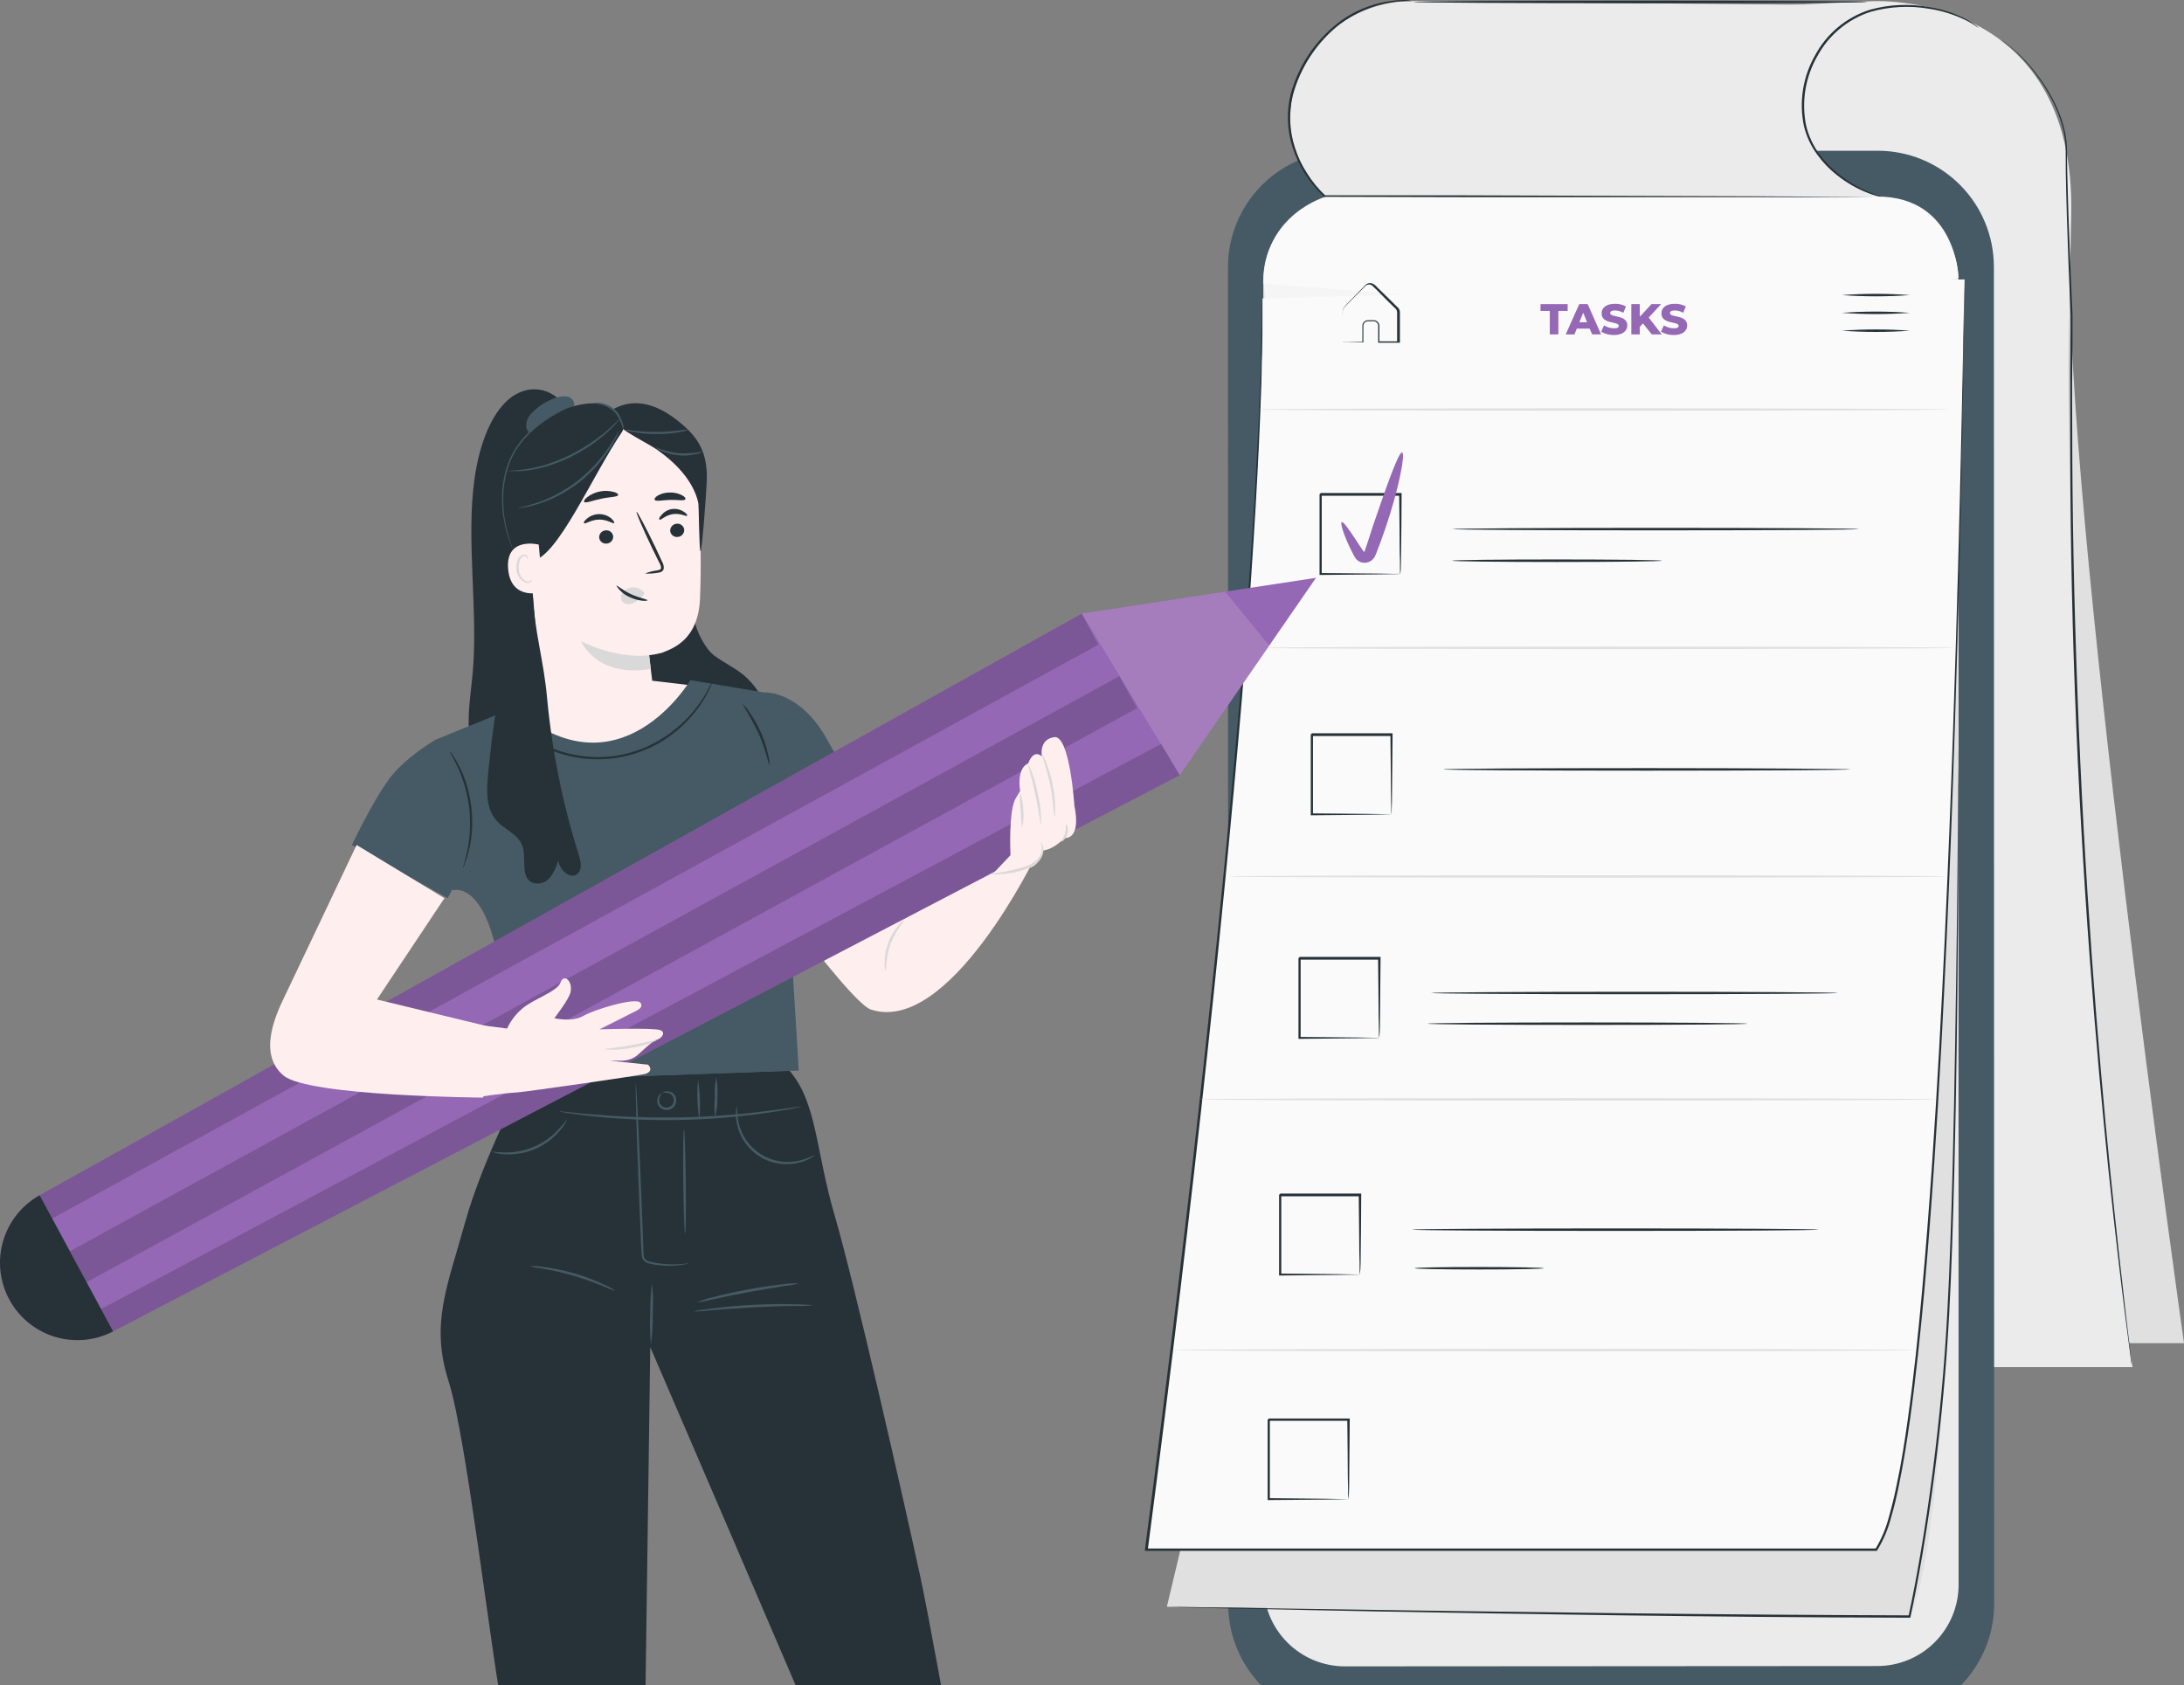 <svg width="184" height="142" viewBox="0 0 184 142" fill="none" xmlns="http://www.w3.org/2000/svg">
<rect x="0" y="0" width="184" height="142" fill="#808080" stroke="none"/>
<path d="M179.375 113.174H184C184 113.174 173.854 41.747 174.423 21.592L173.705 113.174H179.375Z" fill="#E0E0E0"/>
<path d="M157.672 0.104C157.672 0.104 174.959 -0.945 174.496 18.177C173.157 73.543 179.669 115.19 179.669 115.19H114.904V2.083L157.672 0.104Z" fill="#EBEBEB"/>
<path d="M113.291 144.954L158.225 144.926C160.819 144.925 163.308 143.894 165.142 142.058C166.977 140.223 168.007 137.734 168.007 135.139L167.983 22.488C167.984 21.201 167.73 19.926 167.237 18.737C166.744 17.547 166.021 16.467 165.109 15.558C164.198 14.649 163.116 13.928 161.925 13.438C160.735 12.948 159.46 12.697 158.172 12.701L113.238 12.729C111.953 12.729 110.68 12.982 109.493 13.473C108.306 13.965 107.227 14.686 106.318 15.595C105.41 16.504 104.689 17.583 104.198 18.771C103.707 19.958 103.454 21.231 103.455 22.516L103.476 135.168C103.476 136.455 103.73 137.73 104.223 138.919C104.717 140.109 105.44 141.189 106.352 142.098C107.264 143.007 108.346 143.727 109.537 144.218C110.727 144.708 112.003 144.958 113.291 144.954Z" fill="#455A64"/>
<path d="M113.291 16.713H122.005H147.446H158.136C159.954 16.713 161.698 17.435 162.983 18.721C164.269 20.006 164.991 21.75 164.991 23.568L165.011 133.522C165.011 135.34 164.289 137.083 163.003 138.369C161.718 139.655 159.974 140.377 158.156 140.377L113.311 140.405C111.493 140.405 109.749 139.683 108.464 138.397C107.178 137.112 106.456 135.368 106.456 133.55L106.436 23.568C106.436 21.75 107.158 20.006 108.443 18.721C109.729 17.435 111.473 16.713 113.291 16.713Z" fill="#EBEBEB"/>
<path d="M118.936 0.091L161.938 0.495C155.632 0.2 154.285 2.708 153.248 4.297C151.277 7.342 151.474 10.818 153.728 13.665C155.04 15.215 156.841 16.273 158.833 16.665H111.714C108.972 13.975 108.399 11.108 108.807 8.527C109.581 3.636 113.948 0.091 118.936 0.091Z" fill="#EBEBEB"/>
<path d="M166.717 2.349C166.62 2.304 166.528 2.249 166.443 2.184C166.193 2.015 165.933 1.861 165.664 1.724C164.664 1.229 163.591 0.894 162.487 0.732C160.86 0.458 159.192 0.547 157.603 0.994C155.672 1.615 154.058 2.961 153.099 4.749C152.095 6.509 151.761 8.573 152.16 10.559C152.361 11.413 152.728 12.219 153.24 12.931C153.689 13.558 154.222 14.12 154.825 14.6C155.687 15.306 156.655 15.872 157.692 16.277C158.426 16.56 158.858 16.652 158.849 16.681C158.744 16.669 158.64 16.647 158.539 16.616C158.237 16.546 157.94 16.458 157.648 16.354C156.586 15.976 155.595 15.422 154.716 14.717C154.104 14.232 153.561 13.665 153.103 13.031C152.571 12.307 152.189 11.485 151.978 10.612C151.554 8.578 151.89 6.459 152.922 4.656C153.906 2.822 155.567 1.444 157.551 0.817C159.168 0.371 160.865 0.296 162.515 0.595C163.633 0.766 164.714 1.123 165.713 1.652C165.982 1.799 166.239 1.966 166.483 2.152C166.566 2.212 166.644 2.278 166.717 2.349Z" fill="#263238"/>
<path d="M168.536 3.361C168.875 3.548 169.194 3.77 169.487 4.023C170.335 4.734 171.092 5.547 171.741 6.442C172.222 7.085 172.647 7.768 173.012 8.483C173.453 9.332 173.78 10.237 173.984 11.172C174.213 12.188 174.121 13.297 174.161 14.451C174.201 15.604 174.23 16.838 174.266 18.124C174.355 20.701 174.471 23.52 174.609 26.548C174.609 28.068 174.609 29.629 174.584 31.246C174.56 32.863 174.584 34.52 174.584 36.226C174.584 43.037 174.73 50.529 175.024 58.405C175.592 74.131 176.754 88.322 177.774 98.576C178.298 103.706 178.762 107.851 179.097 110.71C179.266 112.137 179.399 113.246 179.5 114.004C179.54 114.381 179.573 114.667 179.597 114.863C179.597 115.057 179.621 115.158 179.621 115.158C179.621 115.158 179.621 115.061 179.573 114.867C179.524 114.674 179.508 114.383 179.456 114.013C179.359 113.25 179.214 112.145 179.028 110.722C178.665 107.859 178.181 103.718 177.637 98.592C176.58 88.338 175.395 74.139 174.814 58.413C174.52 50.553 174.411 43.061 174.411 36.234C174.411 34.528 174.411 32.867 174.411 31.254C174.411 29.641 174.451 28.072 174.447 26.564C174.314 23.536 174.209 20.713 174.129 18.136C174.092 16.85 174.06 15.624 174.04 14.463C174.02 13.301 174.1 12.2 173.879 11.204C173.684 10.277 173.367 9.379 172.935 8.535C172.577 7.823 172.16 7.141 171.689 6.499C171.048 5.599 170.304 4.777 169.471 4.051C169.343 3.938 169.208 3.833 169.068 3.736C168.975 3.66 168.878 3.589 168.778 3.523C168.612 3.422 168.536 3.361 168.536 3.361Z" fill="#263238"/>
<path d="M164.987 85.298C164.987 85.298 164.422 129.707 160.874 136.188L98.306 135.381L99.58 130.046L165.007 49.614L164.987 85.298Z" fill="#E0E0E0"/>
<path d="M164.987 23.54C164.987 23.54 163.866 121.965 157.551 130.574H96.58C96.58 130.574 110.609 56.719 106.435 23.568L164.987 23.54Z" fill="#F5F5F5"/>
<path d="M165.515 23.54C165.515 23.54 164.394 121.965 158.079 130.574H96.58C96.58 130.574 106.359 57.836 106.359 25.149" fill="#FAFAFA"/>
<path d="M106.359 25.149V25.67C106.359 26.016 106.359 26.532 106.359 27.206C106.359 27.879 106.359 28.722 106.323 29.714C106.286 30.706 106.302 31.855 106.238 33.15C106.064 38.331 105.653 45.864 104.923 55.28C103.419 74.108 100.645 100.444 96.697 130.591L96.596 130.474H158.079L157.999 130.514C158.493 129.705 158.868 128.829 159.112 127.913C159.37 126.998 159.6 126.078 159.785 125.151C160.188 123.3 160.467 121.445 160.729 119.606C161.245 115.924 161.62 112.291 161.938 108.718C162.58 101.593 163.015 94.758 163.378 88.282C164.084 75.326 164.487 63.809 164.781 54.211C165.076 44.614 165.237 36.948 165.346 31.674C165.394 29.041 165.435 27.004 165.463 25.625C165.463 24.936 165.487 24.416 165.491 24.061C165.495 23.706 165.491 23.528 165.491 23.528C165.491 23.528 165.491 23.706 165.491 24.061C165.491 24.416 165.491 24.936 165.491 25.625C165.471 27.004 165.443 29.041 165.41 31.674C165.322 36.948 165.177 44.622 164.906 54.215C164.636 63.809 164.245 75.334 163.547 88.29C163.193 94.77 162.761 101.597 162.124 108.735C161.797 112.299 161.426 115.933 160.914 119.622C160.652 121.465 160.362 123.324 159.975 125.179C159.785 126.111 159.571 127.038 159.293 127.957C159.046 128.897 158.661 129.795 158.152 130.623L158.124 130.667H96.463V130.55C100.419 100.42 103.222 74.096 104.758 55.256C105.508 45.844 105.939 38.319 106.137 33.138C106.206 31.843 106.218 30.694 106.238 29.702C106.258 28.71 106.274 27.871 106.29 27.194C106.306 26.516 106.314 25.984 106.323 25.657C106.331 25.331 106.359 25.149 106.359 25.149Z" fill="#263238"/>
<path d="M164.999 23.415C164.999 23.415 164.862 16.56 158.144 16.56C151.426 16.56 111.73 16.56 111.73 16.56C111.73 16.56 106.436 18.027 106.436 23.903L147.902 27.088L164.999 23.415Z" fill="#FAFAFA"/>
<path d="M118.936 0.091H118.823C118.751 0.091 118.638 0.091 118.493 0.091C118.066 0.096 117.64 0.132 117.218 0.2C115.633 0.447 114.133 1.085 112.855 2.055C110.926 3.58 109.543 5.688 108.911 8.064C108.568 9.507 108.631 11.017 109.093 12.427C109.33 13.184 109.669 13.906 110.101 14.572C110.536 15.274 111.06 15.917 111.662 16.483L111.597 16.459H123.449L148.297 16.54L155.829 16.588L157.874 16.613H158.406H158.588C158.588 16.613 158.527 16.613 158.406 16.613H157.874H155.829H148.297H123.449L111.597 16.584H111.557L111.533 16.56C110.914 15.979 110.372 15.322 109.92 14.604C109.486 13.921 109.143 13.183 108.899 12.411C108.434 10.968 108.377 9.424 108.734 7.951C109.383 5.549 110.799 3.425 112.766 1.902C113.501 1.341 114.317 0.895 115.186 0.579C115.836 0.335 116.513 0.167 117.202 0.079C117.627 0.017 118.056 -0.009 118.485 0.003C118.637 0.02 118.788 0.05 118.936 0.091Z" fill="#263238"/>
<path d="M165.007 63.171C165.007 63.171 165.007 63.292 165.007 63.522C165.007 63.752 165.007 64.103 165.007 64.555V68.51C165.007 71.946 164.975 76.922 164.91 83.068C164.846 89.213 164.745 96.532 164.475 104.653C164.338 108.714 164.144 112.981 163.733 117.384C163.322 121.787 162.753 126.336 161.963 130.961C161.652 132.772 161.321 134.554 160.959 136.224L160.938 136.304H160.874C143.341 136.264 127.699 135.978 116.44 135.784L103.153 135.518L99.556 135.433L98.624 135.405H98.306H98.624H99.56L103.153 135.454L116.46 135.655C127.719 135.808 143.361 136.058 160.89 136.107L160.789 136.187C161.152 134.53 161.483 132.744 161.793 130.945C162.58 126.328 163.148 121.783 163.563 117.384C163.979 112.985 164.176 108.726 164.318 104.666C164.6 96.548 164.701 89.229 164.797 83.084C164.894 76.938 164.922 71.974 164.963 68.531C164.963 66.817 164.991 65.482 164.999 64.575C164.999 64.123 164.999 63.768 164.999 63.542C164.999 63.317 165.007 63.171 165.007 63.171Z" fill="#263238"/>
<path d="M160.922 27.863C159.006 28.003 157.083 28.003 155.168 27.863C157.083 27.723 159.006 27.723 160.922 27.863Z" fill="#263238"/>
<path d="M160.922 26.359C159.006 26.499 157.083 26.499 155.168 26.359C157.083 26.219 159.006 26.219 160.922 26.359Z" fill="#263238"/>
<path d="M160.922 24.863C159.006 25.003 157.083 25.003 155.168 24.863C157.083 24.723 159.006 24.723 160.922 24.863Z" fill="#263238"/>
<path d="M113.077 28.835H113.202H113.545L114.815 28.802L114.779 28.839C114.779 28.556 114.779 28.25 114.779 27.919C114.779 27.746 114.779 27.585 114.779 27.387C114.796 27.283 114.848 27.187 114.925 27.114C115.002 27.041 115.101 26.995 115.206 26.984C115.412 26.984 115.589 26.984 115.811 26.984C115.925 27.006 116.027 27.068 116.101 27.157C116.175 27.247 116.215 27.36 116.214 27.476C116.214 27.907 116.214 28.355 116.214 28.819L116.154 28.762H117.767L117.706 28.823C117.706 28.177 117.706 27.512 117.706 26.806C117.706 26.637 117.706 26.468 117.706 26.298C117.699 26.222 117.675 26.149 117.636 26.083C117.597 26.018 117.544 25.962 117.48 25.919L116.779 25.23L116.113 24.552L115.783 24.23C115.67 24.121 115.581 24.008 115.452 23.984C115.39 23.966 115.324 23.963 115.261 23.975C115.197 23.987 115.137 24.014 115.085 24.052C114.988 24.133 114.884 24.25 114.787 24.347L114.21 24.927C113.851 25.302 113.472 25.645 113.198 25.968C113.117 26.157 113.089 26.365 113.117 26.569V27.133C113.117 27.48 113.117 27.782 113.117 28.04C113.117 28.298 113.117 28.468 113.117 28.625C113.117 28.782 113.117 28.831 113.117 28.835C113.112 28.77 113.112 28.706 113.117 28.641C113.117 28.488 113.117 28.298 113.117 28.069C113.117 27.839 113.117 27.5 113.117 27.149V26.577C113.117 26.472 113.117 26.367 113.117 26.258C113.117 26.141 113.148 26.025 113.206 25.923C113.504 25.56 113.855 25.238 114.222 24.855L114.791 24.27C114.896 24.165 114.98 24.068 115.101 23.959C115.167 23.911 115.243 23.878 115.323 23.862C115.403 23.847 115.486 23.85 115.565 23.871C115.723 23.921 115.863 24.017 115.968 24.145L116.295 24.468L116.976 25.133L117.678 25.823C117.743 25.881 117.803 25.946 117.856 26.016C117.908 26.097 117.937 26.19 117.94 26.286C117.94 26.456 117.94 26.625 117.94 26.798C117.94 27.48 117.94 28.149 117.94 28.815V28.875H117.88H116.267H116.113V28.819C116.113 28.351 116.113 27.903 116.113 27.472C116.115 27.377 116.083 27.284 116.024 27.211C115.964 27.137 115.88 27.087 115.787 27.069C115.605 27.069 115.384 27.069 115.206 27.069C115.124 27.079 115.046 27.115 114.985 27.171C114.923 27.228 114.881 27.302 114.863 27.383C114.863 27.544 114.863 27.73 114.863 27.895V28.851H114.827H113.537H113.198L113.077 28.835Z" fill="#263238"/>
<path d="M130.57 26.198H129.788V25.625H132.074V26.198H131.292V28.174H130.57V26.198Z" fill="#9468B4"/>
<path d="M133.925 27.686H132.844L132.647 28.178H131.909L133.05 25.625H133.76L134.889 28.174H134.139L133.925 27.686ZM133.711 27.153L133.385 26.347L133.058 27.153H133.711Z" fill="#9468B4"/>
<path d="M134.901 27.948L135.139 27.415C135.39 27.574 135.68 27.661 135.977 27.665C136.276 27.665 136.381 27.581 136.381 27.456C136.381 27.052 134.933 27.347 134.933 26.403C134.933 25.948 135.304 25.597 136.062 25.597C136.384 25.59 136.702 25.666 136.985 25.818L136.764 26.351C136.548 26.23 136.305 26.163 136.058 26.157C135.756 26.157 135.655 26.258 135.655 26.383C135.655 26.786 137.098 26.484 137.098 27.423C137.098 27.867 136.727 28.23 135.969 28.23C135.594 28.237 135.224 28.139 134.901 27.948Z" fill="#9468B4"/>
<path d="M138.421 27.25L138.151 27.536V28.174H137.437V25.625H138.151V26.686L139.139 25.625H139.945L138.901 26.754L139.998 28.174H139.159L138.421 27.25Z" fill="#9468B4"/>
<path d="M139.941 27.948L140.179 27.415C140.431 27.575 140.723 27.662 141.022 27.665C141.32 27.665 141.425 27.581 141.425 27.456C141.425 27.052 139.973 27.347 139.973 26.403C139.973 25.948 140.344 25.597 141.103 25.597C141.426 25.59 141.745 25.666 142.03 25.818L141.808 26.351C141.591 26.23 141.347 26.163 141.098 26.157C140.796 26.157 140.695 26.258 140.695 26.383C140.695 26.786 142.143 26.484 142.143 27.423C142.143 27.867 141.772 28.23 141.014 28.23C140.637 28.237 140.266 28.139 139.941 27.948Z" fill="#9468B4"/>
<path d="M164.172 34.504C164.172 34.561 151.156 34.609 135.106 34.609C119.057 34.609 106.036 34.561 106.036 34.504C106.036 34.448 119.049 34.399 135.106 34.399C151.164 34.399 164.172 34.448 164.172 34.504Z" fill="#E0E0E0"/>
<path d="M164.673 54.586C164.673 54.643 151.66 54.691 135.606 54.691C119.553 54.691 106.54 54.643 106.54 54.586C106.54 54.53 119.549 54.481 135.606 54.481C151.664 54.481 164.673 54.526 164.673 54.586Z" fill="#E0E0E0"/>
<path d="M164.027 73.85C164.027 73.906 150.466 73.954 133.743 73.954C117.021 73.954 103.455 73.906 103.455 73.85C103.455 73.793 117.013 73.745 133.743 73.745C150.474 73.745 164.027 73.789 164.027 73.85Z" fill="#E0E0E0"/>
<path d="M163.213 92.629C163.213 92.689 149.301 92.734 132.163 92.734C115.024 92.734 101.112 92.689 101.112 92.629C101.112 92.568 115.016 92.524 132.163 92.524C149.309 92.524 163.213 92.572 163.213 92.629Z" fill="#E0E0E0"/>
<path d="M161.277 113.755C161.277 113.815 147.313 113.86 130.094 113.86C112.875 113.86 98.911 113.815 98.911 113.755C98.911 113.694 112.871 113.65 130.094 113.65C147.317 113.65 161.277 113.698 161.277 113.755Z" fill="#E0E0E0"/>
<path d="M117.948 48.396C117.943 48.352 117.943 48.307 117.948 48.263C117.948 48.162 117.948 48.041 117.948 47.896C117.948 47.553 117.948 47.09 117.924 46.521C117.924 45.311 117.9 43.662 117.88 41.682L117.972 41.771H111.25L111.355 41.666V43.468C111.355 44.057 111.355 44.638 111.355 45.203C111.355 46.332 111.355 47.396 111.355 48.372L111.262 48.283L116.101 48.328L117.476 48.352H117.843H117.98C117.825 48.371 117.669 48.379 117.513 48.376L116.158 48.396L111.258 48.445H111.17V48.352C111.17 47.376 111.17 46.311 111.17 45.182C111.17 44.618 111.17 44.037 111.17 43.448V41.646L111.274 41.541H117.997H118.085V41.634C118.085 43.65 118.049 45.328 118.041 46.533C118.041 47.098 118.021 47.553 118.017 47.888C118.013 48.223 117.952 48.404 117.948 48.396Z" fill="#263238"/>
<path d="M156.616 44.581C156.616 44.638 148.954 44.686 139.482 44.686C130.009 44.686 122.348 44.638 122.348 44.581C122.348 44.525 130.009 44.477 139.482 44.477C148.954 44.477 156.616 44.521 156.616 44.581Z" fill="#263238"/>
<path d="M140.026 47.243C140.026 47.303 136.07 47.352 131.187 47.352C126.304 47.352 122.348 47.303 122.348 47.243C122.348 47.182 126.304 47.138 131.187 47.138C136.07 47.138 140.026 47.187 140.026 47.243Z" fill="#263238"/>
<path d="M118.13 38.125C118.408 38.198 117.88 41.13 116.698 44.577C116.549 45.009 116.4 45.428 116.25 45.831L116.025 46.424L115.912 46.711L115.879 46.783C115.863 46.829 115.842 46.873 115.819 46.916C115.769 47 115.71 47.077 115.642 47.146C115.508 47.272 115.342 47.359 115.162 47.397C114.982 47.435 114.795 47.422 114.621 47.36C114.463 47.296 114.324 47.192 114.218 47.057L114.15 46.956L114.113 46.892L114.045 46.771C113.875 46.456 113.73 46.154 113.605 45.88C113.109 44.775 112.916 44.049 113.041 43.989C113.166 43.928 113.605 44.533 114.25 45.521L114.783 46.328L114.859 46.432L114.891 46.481H114.924C114.944 46.481 114.972 46.481 114.968 46.453L114.992 46.384L115.089 46.094C115.154 45.896 115.218 45.69 115.287 45.497L115.69 44.247C116.863 40.831 117.839 38.053 118.13 38.125Z" fill="#9468B4"/>
<path d="M117.21 68.643C117.207 68.599 117.207 68.555 117.21 68.51C117.21 68.409 117.21 68.288 117.21 68.143C117.21 67.799 117.202 67.34 117.186 66.764C117.186 65.555 117.158 63.909 117.142 61.925L117.23 62.014H110.512L110.617 61.909V63.716C110.617 64.308 110.617 64.889 110.617 65.454C110.617 66.579 110.617 67.643 110.617 68.623L110.528 68.534L115.367 68.579L116.742 68.603H117.109C117.154 68.597 117.198 68.597 117.243 68.603C117.088 68.619 116.934 68.626 116.779 68.623L115.424 68.647L110.524 68.696H110.432V68.603C110.432 67.623 110.432 66.558 110.432 65.433C110.432 64.869 110.432 64.288 110.432 63.696V61.889C110.335 61.982 110.557 61.76 110.537 61.784H117.255H117.323V61.877C117.303 63.893 117.287 65.567 117.275 66.776C117.275 67.341 117.267 67.793 117.251 68.131C117.252 68.303 117.239 68.474 117.21 68.643Z" fill="#263238"/>
<path d="M155.882 64.825C155.882 64.885 148.22 64.933 138.748 64.933C129.275 64.933 121.61 64.885 121.61 64.825C121.61 64.764 129.271 64.72 138.748 64.72C148.224 64.72 155.882 64.784 155.882 64.825Z" fill="#263238"/>
<path d="M116.17 87.483C116.17 87.483 116.17 87.435 116.17 87.35C116.17 87.265 116.17 87.128 116.17 86.983C116.17 86.64 116.17 86.177 116.146 85.608C116.146 84.398 116.121 82.749 116.101 80.769L116.19 80.858H109.472L109.577 80.753V82.551C109.577 83.144 109.577 83.725 109.577 84.289C109.577 85.418 109.577 86.483 109.577 87.459L109.488 87.37L114.327 87.415L115.702 87.439H116.069H116.202C116.048 87.458 115.893 87.466 115.738 87.463L114.383 87.483L109.484 87.531H109.395V87.439C109.395 86.463 109.395 85.398 109.395 84.269C109.395 83.705 109.395 83.124 109.395 82.531V80.733L109.5 80.628H116.218H116.311V80.721C116.291 82.737 116.275 84.41 116.263 85.62C116.263 86.185 116.263 86.64 116.242 86.975C116.232 87.146 116.208 87.316 116.17 87.483Z" fill="#263238"/>
<path d="M154.825 83.668C154.825 83.725 147.163 83.773 137.691 83.773C128.219 83.773 120.557 83.725 120.557 83.668C120.557 83.612 128.219 83.564 137.691 83.564C147.163 83.564 154.825 83.608 154.825 83.668Z" fill="#263238"/>
<path d="M114.545 107.424C114.54 107.38 114.54 107.335 114.545 107.291C114.545 107.19 114.545 107.069 114.545 106.924C114.545 106.581 114.545 106.117 114.521 105.549C114.521 104.339 114.492 102.69 114.472 100.71L114.565 100.799H107.847C107.823 100.823 108.044 100.601 107.948 100.694V104.23C107.948 105.359 107.948 106.424 107.948 107.4L107.855 107.311L112.694 107.355L114.069 107.38H114.44H114.573C114.419 107.399 114.264 107.407 114.109 107.404L112.754 107.424L107.851 107.472H107.762V107.38C107.762 106.404 107.762 105.339 107.762 104.21V102.476C107.762 102.178 107.762 101.879 107.762 101.577V100.674C107.669 100.766 107.891 100.545 107.871 100.569H114.589H114.682V100.662C114.682 102.678 114.65 104.355 114.638 105.561C114.638 106.126 114.638 106.581 114.613 106.916C114.602 107.087 114.579 107.256 114.545 107.424Z" fill="#263238"/>
<path d="M153.212 103.609C153.212 103.666 145.551 103.714 136.078 103.714C126.606 103.714 118.94 103.666 118.94 103.609C118.94 103.553 126.602 103.504 136.078 103.504C145.555 103.504 153.212 103.549 153.212 103.609Z" fill="#263238"/>
<path d="M113.577 126.34C113.577 126.34 113.577 126.292 113.577 126.207C113.577 126.122 113.577 125.985 113.577 125.836C113.577 125.497 113.577 125.029 113.553 124.461C113.553 123.251 113.528 121.606 113.508 119.622L113.597 119.715H106.879L106.984 119.61V121.416C106.984 122.009 106.984 122.59 106.984 123.154C106.984 124.279 106.984 125.344 106.984 126.324L106.891 126.231L111.73 126.279L113.105 126.304H113.472H113.605C113.605 126.304 113.452 126.304 113.141 126.324L111.786 126.348L106.887 126.392H106.798V126.304C106.798 125.324 106.798 124.259 106.798 123.134C106.798 122.57 106.798 121.989 106.798 121.396V119.626L106.903 119.521H113.621H113.714V119.626C113.694 121.642 113.678 123.32 113.67 124.525C113.67 125.095 113.661 125.547 113.645 125.88C113.633 126.035 113.61 126.188 113.577 126.34Z" fill="#263238"/>
<path d="M147.22 86.253C147.22 86.314 141.191 86.358 133.751 86.358C126.311 86.358 120.283 86.314 120.283 86.253C120.283 86.193 126.331 86.148 133.751 86.148C141.171 86.148 147.22 86.197 147.22 86.253Z" fill="#263238"/>
<path d="M130.074 106.859C130.074 106.92 127.634 106.964 124.622 106.964C121.61 106.964 119.17 106.92 119.17 106.859C119.17 106.799 121.61 106.754 124.622 106.754C127.634 106.754 130.074 106.803 130.074 106.859Z" fill="#263238"/>
<path d="M157.353 0.168C157.353 0.224 148.772 0.273 138.191 0.273C127.61 0.273 119.025 0.224 119.025 0.168C119.025 0.111 127.606 0.063 138.191 0.063C148.776 0.063 157.353 0.111 157.353 0.168Z" fill="#263238"/>
<path d="M61.102 69.912C61.102 69.912 71.429 84.429 73.365 85.058C79.99 87.26 87.317 72.013 87.317 72.013L83.378 72.88L76.147 77.441L68.256 66.65L61.102 70.767" fill="#FFEEEE"/>
<path d="M74.627 81.848C74.544 81.623 74.511 81.382 74.531 81.142C74.526 79.978 74.941 78.852 75.7 77.969C75.844 77.778 76.025 77.617 76.232 77.497C75.737 78.11 75.33 78.788 75.022 79.513C74.781 80.269 74.648 81.055 74.627 81.848Z" fill="#D9D9D9"/>
<path d="M44.174 91.002C44.174 91.002 40.678 97.615 39.178 103.023C37.678 108.43 36.246 111.519 37.791 116.374C39.335 121.229 41.396 139.63 42.412 144.485C43.247 148.485 45.097 164.147 46.444 169.111H54.013L54.783 113.503C54.783 113.503 68.24 144.731 69.784 148.481C71.329 152.231 75.853 168.24 75.853 168.24L83.688 167.03C83.688 167.03 78.942 139.339 77.507 132.718C76.071 126.097 71.99 108.12 70.337 102.474C68.683 96.829 68.853 92.946 66.506 90.207L44.174 91.002Z" fill="#263238"/>
<path d="M55.804 92.091C55.804 92.091 55.844 92.03 55.953 91.986C56.116 91.929 56.294 91.929 56.457 91.986C56.583 92.028 56.695 92.103 56.782 92.203C56.869 92.303 56.928 92.424 56.953 92.555C56.987 92.716 56.972 92.885 56.907 93.037C56.843 93.189 56.734 93.318 56.594 93.406C56.454 93.494 56.29 93.537 56.125 93.529C55.96 93.521 55.801 93.462 55.671 93.361C55.564 93.282 55.481 93.176 55.429 93.054C55.378 92.932 55.359 92.799 55.376 92.668C55.393 92.496 55.47 92.336 55.594 92.216C55.679 92.131 55.743 92.115 55.751 92.123C55.626 92.282 55.547 92.474 55.525 92.676C55.52 92.778 55.54 92.881 55.585 92.973C55.631 93.066 55.699 93.145 55.783 93.204C55.883 93.278 56.003 93.321 56.127 93.326C56.251 93.332 56.374 93.299 56.48 93.233C56.585 93.168 56.669 93.071 56.718 92.957C56.768 92.843 56.782 92.717 56.759 92.595C56.745 92.493 56.704 92.397 56.641 92.316C56.578 92.235 56.495 92.171 56.401 92.131C56.21 92.058 56.002 92.044 55.804 92.091Z" fill="#455A64"/>
<path d="M57.997 106.459C57.939 106.483 57.878 106.5 57.816 106.511C57.691 106.539 57.509 106.572 57.276 106.6C56.605 106.681 55.927 106.67 55.259 106.568C55.035 106.535 54.813 106.49 54.594 106.431C54.468 106.392 54.354 106.324 54.259 106.233C54.163 106.132 54.1 106.004 54.078 105.866C54.013 105.346 54.017 104.83 53.985 104.253C53.937 103.132 53.888 101.902 53.832 100.624C53.731 98.039 53.65 95.7 53.602 94.007C53.602 93.2 53.566 92.506 53.553 91.99V91.446C53.543 91.383 53.543 91.319 53.553 91.256C53.572 91.318 53.582 91.382 53.582 91.446C53.582 91.595 53.61 91.772 53.626 91.99C53.654 92.494 53.691 93.172 53.739 94.007C53.824 95.7 53.928 98.039 54.029 100.62C54.078 101.91 54.126 103.14 54.166 104.249C54.195 104.801 54.187 105.358 54.235 105.826C54.251 105.931 54.298 106.029 54.37 106.108C54.442 106.187 54.535 106.243 54.638 106.269C54.847 106.331 55.06 106.38 55.275 106.414C55.93 106.526 56.596 106.558 57.259 106.511C57.735 106.487 57.993 106.422 57.997 106.459Z" fill="#455A64"/>
<path d="M68.683 97.309C68.593 97.402 68.488 97.479 68.373 97.539C68.067 97.716 67.739 97.851 67.397 97.942C66.83 98.099 66.236 98.137 65.654 98.053C65.071 97.969 64.513 97.765 64.013 97.455C63.513 97.144 63.083 96.733 62.75 96.248C62.417 95.763 62.188 95.214 62.078 94.635C62.008 94.288 61.985 93.933 62.01 93.579C62.009 93.442 62.032 93.305 62.078 93.176C62.083 93.648 62.131 94.12 62.223 94.583C62.346 95.135 62.578 95.657 62.905 96.118C63.232 96.579 63.648 96.97 64.129 97.268C64.609 97.566 65.145 97.764 65.703 97.853C66.261 97.941 66.832 97.916 67.381 97.781C67.829 97.664 68.265 97.506 68.683 97.309Z" fill="#455A64"/>
<path d="M58.917 94.357C58.743 93.238 58.707 92.102 58.808 90.974C58.986 92.093 59.023 93.23 58.917 94.357Z" fill="#455A64"/>
<path d="M60.227 94.115C60.179 93.56 60.179 93.001 60.227 92.446C60.206 91.889 60.239 91.331 60.324 90.78C60.45 91.329 60.488 91.894 60.437 92.454C60.457 93.015 60.386 93.576 60.227 94.115Z" fill="#455A64"/>
<path d="M67.53 93.236C67.53 93.236 67.466 93.264 67.329 93.292L66.744 93.413C66.236 93.518 65.494 93.643 64.574 93.776C59.776 94.463 54.912 94.562 50.09 94.071C49.166 93.974 48.42 93.877 47.908 93.796L47.319 93.7C47.249 93.694 47.18 93.677 47.114 93.651C47.183 93.641 47.254 93.641 47.324 93.651L47.92 93.708C48.432 93.764 49.182 93.837 50.106 93.913C52.511 94.113 54.924 94.191 57.336 94.147C59.75 94.095 62.159 93.918 64.554 93.619C65.474 93.506 66.22 93.405 66.732 93.325L67.325 93.244C67.393 93.235 67.462 93.232 67.53 93.236Z" fill="#455A64"/>
<path d="M47.775 94.325C47.641 94.663 47.444 94.972 47.194 95.236C46.628 95.918 45.908 96.457 45.094 96.807C44.279 97.158 43.393 97.31 42.508 97.252C42.145 97.249 41.785 97.176 41.448 97.039C41.448 97.002 41.851 97.095 42.517 97.103C43.374 97.118 44.225 96.951 45.012 96.61C45.799 96.27 46.505 95.766 47.081 95.131C47.533 94.663 47.743 94.325 47.775 94.325Z" fill="#455A64"/>
<path d="M57.719 103.934C57.659 103.934 57.59 101.962 57.566 99.535C57.542 97.107 57.566 95.131 57.622 95.131C57.679 95.131 57.747 97.099 57.776 99.531C57.804 101.962 57.776 103.934 57.719 103.934Z" fill="#455A64"/>
<path d="M54.84 113.278C54.751 112.418 54.732 111.552 54.783 110.689C54.767 109.825 54.818 108.96 54.937 108.104C55.025 108.964 55.044 109.83 54.993 110.693C55.012 111.557 54.961 112.422 54.84 113.278Z" fill="#455A64"/>
<path d="M67.32 108.136C66.906 108.244 66.484 108.32 66.058 108.366C65.276 108.491 64.195 108.664 63.01 108.882C61.824 109.1 60.752 109.33 59.977 109.499C59.563 109.608 59.141 109.688 58.715 109.737C59.104 109.564 59.51 109.429 59.925 109.334C60.695 109.128 61.764 108.878 62.953 108.656C64.143 108.434 65.232 108.285 66.022 108.201C66.452 108.137 66.886 108.115 67.32 108.136Z" fill="#455A64"/>
<path d="M68.49 109.991C67.999 110.036 67.506 110.053 67.014 110.04C66.102 110.04 64.844 110.084 63.457 110.156C62.07 110.229 60.816 110.326 59.904 110.402C59.416 110.466 58.925 110.499 58.433 110.503C58.561 110.451 58.697 110.421 58.836 110.415C59.086 110.366 59.453 110.314 59.904 110.257C60.812 110.14 62.07 110.015 63.461 109.943C64.852 109.87 66.118 109.87 67.03 109.894C67.49 109.894 67.836 109.923 68.111 109.939C68.239 109.938 68.366 109.956 68.49 109.991Z" fill="#455A64"/>
<path d="M51.876 108.782C51.52 108.672 51.172 108.537 50.836 108.378C50.009 108.037 49.165 107.739 48.307 107.487C47.449 107.241 46.578 107.042 45.698 106.89C45.328 106.848 44.962 106.78 44.601 106.685C44.975 106.656 45.35 106.675 45.718 106.741C47.513 106.963 49.261 107.47 50.896 108.241C51.243 108.381 51.572 108.562 51.876 108.782Z" fill="#455A64"/>
<path d="M62.614 56.847C61.856 56.242 60.969 55.819 60.195 55.254C59.421 54.69 58.679 53.202 58.497 52.246L52.275 52.791C51.615 55.248 51.343 57.794 51.469 60.335C51.521 61.416 51.678 62.569 52.404 63.372C53.211 64.255 54.465 64.489 55.63 64.678L61.308 65.585C61.977 65.69 62.699 65.791 63.324 65.497C63.903 65.163 64.335 64.623 64.534 63.985C64.988 62.742 65.048 61.39 64.704 60.112C64.361 58.834 63.631 57.694 62.614 56.847Z" fill="#263238"/>
<path d="M39.617 62.416C39.287 60.573 39.641 58.698 39.811 56.855C40.061 54.17 39.916 51.395 39.811 48.645C39.706 45.895 39.601 43.117 39.96 40.467C40.319 37.818 41.17 35.294 42.609 33.87C44.049 32.447 46.122 32.362 47.557 34.112L46.993 41.096C47.824 51.005 47.926 60.961 47.299 70.884C45.402 71.256 43.453 71.275 41.549 70.941C41.318 70.925 41.096 70.843 40.91 70.705C40.725 70.567 40.582 70.379 40.5 70.162C40.267 69.485 40.589 68.747 40.714 68.037C40.829 67.067 40.725 66.083 40.412 65.158C40.097 64.259 39.832 63.344 39.617 62.416Z" fill="#263238"/>
<path d="M44.9 34.701C45.462 34.138 46.155 33.722 46.916 33.491C47.218 33.379 47.546 33.358 47.86 33.431C48.015 33.472 48.151 33.565 48.247 33.694C48.343 33.822 48.392 33.98 48.388 34.14L46.525 36.778C46.321 36.926 46.079 37.011 45.827 37.023C45.575 37.035 45.326 36.971 45.109 36.842C44.927 36.77 44.763 36.659 44.629 36.516C44.495 36.373 44.395 36.202 44.335 36.015C44.315 35.767 44.355 35.517 44.454 35.288C44.552 35.059 44.705 34.857 44.9 34.701Z" fill="#455A64"/>
<path d="M58.852 42.326C58.695 40.46 57.836 38.722 56.447 37.465C55.059 36.207 53.245 35.524 51.372 35.552C50.405 35.564 49.45 35.771 48.565 36.162C47.679 36.552 46.882 37.117 46.221 37.824C45.56 38.53 45.048 39.362 44.716 40.271C44.385 41.18 44.24 42.146 44.291 43.112L45.67 59.242C45.696 59.555 45.827 59.849 46.041 60.077C47.229 61.329 48.861 62.064 50.586 62.126C52.072 62.084 53.505 61.562 54.671 60.638C54.862 60.491 55.01 60.296 55.102 60.073C55.193 59.849 55.224 59.606 55.191 59.367L54.687 55.21C55.047 55.163 55.403 55.096 55.755 55.008C56.667 54.637 58.881 53.944 58.981 50.29C59.083 47.635 59.04 44.977 58.852 42.326Z" fill="#FFEEEE"/>
<path d="M54.34 48.323C54.668 48.194 55.011 48.106 55.36 48.061C55.521 48.032 55.675 47.988 55.695 47.879C55.693 47.712 55.641 47.549 55.545 47.411C55.364 47.036 55.17 46.641 54.965 46.23C54.158 44.548 53.562 43.157 53.63 43.129C53.699 43.101 54.408 44.435 55.219 46.117C55.413 46.52 55.598 46.923 55.779 47.327C55.895 47.512 55.942 47.731 55.913 47.948C55.893 48.006 55.86 48.06 55.817 48.104C55.774 48.148 55.721 48.181 55.663 48.202C55.575 48.233 55.484 48.253 55.392 48.262C55.045 48.325 54.692 48.345 54.34 48.323Z" fill="#263238"/>
<path d="M57.642 44.609C57.656 44.761 57.608 44.913 57.51 45.031C57.412 45.149 57.271 45.223 57.118 45.238C57.044 45.25 56.968 45.247 56.895 45.23C56.822 45.212 56.753 45.18 56.692 45.136C56.631 45.092 56.58 45.036 56.541 44.972C56.502 44.907 56.476 44.836 56.465 44.762C56.452 44.609 56.5 44.457 56.598 44.339C56.696 44.22 56.836 44.145 56.989 44.129C57.063 44.117 57.139 44.121 57.212 44.139C57.286 44.157 57.355 44.189 57.415 44.233C57.476 44.278 57.527 44.334 57.566 44.398C57.605 44.463 57.631 44.534 57.642 44.609Z" fill="#263238"/>
<path d="M57.896 43.451C57.84 43.552 57.328 43.221 56.687 43.318C56.045 43.415 55.654 43.867 55.57 43.782C55.485 43.697 55.57 43.568 55.747 43.379C55.967 43.114 56.277 42.94 56.618 42.891C56.961 42.843 57.309 42.922 57.598 43.112C57.832 43.245 57.925 43.403 57.896 43.451Z" fill="#263238"/>
<path d="M51.658 45.169C51.672 45.322 51.624 45.474 51.526 45.591C51.428 45.709 51.287 45.783 51.134 45.798C51.059 45.81 50.983 45.807 50.91 45.789C50.837 45.771 50.768 45.739 50.707 45.695C50.646 45.65 50.595 45.594 50.556 45.529C50.517 45.464 50.492 45.392 50.481 45.318C50.467 45.165 50.515 45.013 50.613 44.895C50.711 44.777 50.852 44.703 51.005 44.689C51.079 44.677 51.155 44.681 51.228 44.699C51.302 44.717 51.37 44.749 51.431 44.793C51.492 44.838 51.543 44.894 51.582 44.958C51.621 45.023 51.647 45.094 51.658 45.169Z" fill="#263238"/>
<path d="M51.743 44.068C51.666 44.165 51.166 43.766 50.477 43.778C49.787 43.79 49.291 44.181 49.215 44.089C49.138 43.996 49.251 43.875 49.465 43.685C49.749 43.452 50.105 43.322 50.473 43.318C50.84 43.317 51.197 43.44 51.485 43.669C51.703 43.859 51.779 44.028 51.743 44.068Z" fill="#263238"/>
<path d="M54.687 55.21C54.687 55.21 52.186 55.613 48.96 54.032C48.96 54.032 50.239 57.137 54.828 56.363L54.687 55.21Z" fill="#D9D9D9"/>
<path d="M54.195 49.851C54.059 49.71 53.891 49.606 53.705 49.546C53.52 49.486 53.322 49.473 53.13 49.508C52.991 49.531 52.858 49.582 52.739 49.658C52.62 49.733 52.517 49.832 52.436 49.947C52.359 50.057 52.317 50.188 52.317 50.322C52.317 50.457 52.359 50.588 52.436 50.697C52.55 50.8 52.691 50.869 52.843 50.895C52.994 50.92 53.15 50.902 53.291 50.843C53.583 50.716 53.846 50.532 54.066 50.302C54.134 50.247 54.191 50.18 54.235 50.105C54.258 50.07 54.27 50.029 54.27 49.988C54.27 49.946 54.258 49.906 54.235 49.871" fill="#D9D9D9"/>
<path d="M52.082 41.709C52.033 41.883 51.392 41.862 50.654 42.02C49.916 42.177 49.332 42.423 49.219 42.29C49.166 42.221 49.255 42.052 49.481 41.886C49.786 41.65 50.142 41.488 50.521 41.415C50.9 41.336 51.291 41.344 51.666 41.439C51.949 41.499 52.102 41.624 52.082 41.709Z" fill="#263238"/>
<path d="M57.735 42.076C57.61 42.225 57.082 42.1 56.449 42.12C55.816 42.141 55.295 42.27 55.162 42.12C55.106 42.048 55.182 41.903 55.408 41.758C55.721 41.583 56.074 41.494 56.433 41.499C56.794 41.486 57.153 41.568 57.473 41.737C57.711 41.858 57.791 42.004 57.735 42.076Z" fill="#263238"/>
<path d="M51.803 34.669C51.58 34.428 51.305 34.242 50.999 34.123C50.693 34.005 50.364 33.957 50.037 33.983C47.174 33.983 44.295 36.108 43.069 38.697C41.843 41.286 42.263 44.814 43.799 47.234L44.876 47.266C47.045 46.815 49.836 40.185 52.412 36.378C52.735 35.895 52.162 35.112 51.803 34.669Z" fill="#263238"/>
<path d="M57.433 35.725C56.066 34.559 53.924 33.213 51.63 34.495C51.372 35.229 52.223 36.007 52.9 36.435C53.892 37.064 54.735 37.459 55.392 37.919C56.723 38.842 58.437 40.439 58.844 42.431C58.872 42.556 58.9 46.483 59.021 46.443C59.142 46.403 59.509 41.604 59.546 40.479C59.618 38.096 58.8 36.886 57.433 35.725Z" fill="#263238"/>
<path d="M45.388 45.887C45.315 45.863 42.565 45.214 42.811 47.96C43.057 50.706 45.755 49.907 45.751 49.827C45.747 49.746 45.388 45.887 45.388 45.887Z" fill="#FFEEEE"/>
<path d="M44.823 48.859C44.823 48.859 44.779 48.895 44.702 48.94C44.648 48.969 44.588 48.988 44.526 48.994C44.465 49 44.402 48.994 44.343 48.976C44.157 48.879 44 48.734 43.888 48.556C43.776 48.378 43.713 48.174 43.706 47.964C43.679 47.728 43.705 47.49 43.783 47.266C43.801 47.177 43.841 47.094 43.898 47.024C43.956 46.953 44.03 46.898 44.113 46.863C44.167 46.844 44.225 46.845 44.278 46.865C44.331 46.885 44.376 46.922 44.404 46.972C44.448 47.044 44.436 47.101 44.452 47.105C44.468 47.109 44.505 47.052 44.472 46.943C44.452 46.876 44.41 46.818 44.351 46.778C44.311 46.753 44.267 46.736 44.221 46.729C44.174 46.721 44.127 46.723 44.081 46.734C43.97 46.766 43.87 46.826 43.789 46.907C43.707 46.989 43.648 47.09 43.617 47.202C43.521 47.449 43.486 47.716 43.517 47.98C43.524 48.226 43.605 48.465 43.748 48.665C43.892 48.865 44.092 49.019 44.323 49.105C44.398 49.121 44.477 49.12 44.551 49.101C44.626 49.082 44.696 49.046 44.755 48.996C44.823 48.923 44.835 48.863 44.823 48.859Z" fill="#D9D9D9"/>
<path d="M58.045 36.201C57.795 36.304 57.532 36.373 57.263 36.406C55.976 36.63 54.659 36.63 53.372 36.406C53.103 36.38 52.839 36.313 52.59 36.209C52.86 36.216 53.13 36.243 53.396 36.289C54.036 36.36 54.68 36.395 55.324 36.394C55.968 36.389 56.612 36.346 57.251 36.265C57.514 36.221 57.779 36.199 58.045 36.201Z" fill="#455A64"/>
<path d="M59.231 38.04C59.056 38.151 58.859 38.225 58.654 38.257C57.678 38.492 56.65 38.4 55.731 37.995C55.535 37.927 55.356 37.82 55.203 37.681C55.841 37.931 56.507 38.103 57.187 38.193C57.872 38.226 58.559 38.174 59.231 38.04Z" fill="#455A64"/>
<path d="M42.839 39.673C42.839 39.636 43.44 39.673 44.392 39.52C44.947 39.432 45.496 39.306 46.033 39.14C46.688 38.928 47.328 38.672 47.948 38.374C48.565 38.068 49.163 37.724 49.739 37.346C50.206 37.031 50.656 36.69 51.086 36.326C51.816 35.705 52.215 35.253 52.235 35.277C52.159 35.395 52.071 35.504 51.973 35.604C51.867 35.73 51.756 35.852 51.638 35.967C51.501 36.104 51.348 36.261 51.162 36.419C50.741 36.799 50.295 37.152 49.828 37.475C49.251 37.867 48.649 38.218 48.025 38.528C47.395 38.829 46.745 39.084 46.077 39.29C45.531 39.451 44.973 39.568 44.408 39.64C44.191 39.671 43.973 39.69 43.755 39.697C43.59 39.709 43.424 39.709 43.259 39.697C43.118 39.705 42.978 39.697 42.839 39.673Z" fill="#455A64"/>
<path d="M52.178 36.257C52.134 36.397 52.076 36.532 52.005 36.661C51.937 36.82 51.859 36.975 51.771 37.124C51.67 37.298 51.57 37.507 51.424 37.717C51.108 38.223 50.752 38.703 50.36 39.153C49.877 39.701 49.345 40.204 48.771 40.657C48.19 41.103 47.569 41.494 46.916 41.826C46.381 42.091 45.825 42.312 45.255 42.487C45.017 42.568 44.787 42.612 44.593 42.665C44.4 42.717 44.226 42.742 44.085 42.766C43.941 42.795 43.794 42.813 43.646 42.818C43.646 42.782 44.263 42.689 45.218 42.371C45.772 42.182 46.311 41.953 46.831 41.685C48.116 41.022 49.267 40.128 50.227 39.048C50.62 38.609 50.981 38.143 51.307 37.653C51.884 36.81 52.146 36.257 52.178 36.257Z" fill="#455A64"/>
<path d="M50.037 33.983C50.215 33.923 50.406 33.912 50.59 33.951C51.038 34.02 51.458 34.216 51.799 34.515C51.897 34.602 51.986 34.698 52.066 34.802C52.137 34.899 52.196 35.005 52.243 35.116C52.333 35.295 52.408 35.481 52.469 35.673C52.543 35.848 52.553 36.043 52.497 36.225C52.469 36.225 52.477 36.015 52.356 35.713C52.281 35.534 52.196 35.359 52.102 35.189C52.056 35.087 51.999 34.991 51.932 34.902C51.858 34.809 51.776 34.723 51.687 34.644C51.365 34.364 50.98 34.168 50.566 34.072C50.247 33.999 50.041 34.011 50.037 33.983Z" fill="#455A64"/>
<path d="M43.174 46.197C43.167 46.148 43.154 46.101 43.133 46.056C43.105 45.964 43.057 45.834 43.004 45.653C42.84 45.171 42.705 44.679 42.601 44.181C42.453 43.443 42.384 42.692 42.395 41.939C42.407 41.019 42.562 40.106 42.855 39.233C43.013 38.785 43.215 38.354 43.46 37.947C43.697 37.57 43.967 37.215 44.267 36.886C44.773 36.33 45.346 35.838 45.972 35.423C46.394 35.139 46.831 34.881 47.283 34.648L47.654 34.459C47.699 34.44 47.741 34.416 47.779 34.386L47.646 34.435C47.557 34.475 47.424 34.523 47.263 34.604C46.8 34.819 46.352 35.067 45.924 35.346C45.283 35.757 44.696 36.248 44.178 36.806C43.877 37.139 43.607 37.5 43.371 37.882C43.118 38.296 42.91 38.735 42.75 39.193C42.453 40.078 42.299 41.005 42.295 41.939C42.288 42.698 42.367 43.456 42.529 44.197C42.634 44.698 42.777 45.19 42.956 45.669C43.017 45.843 43.077 45.968 43.109 46.072C43.127 46.116 43.149 46.157 43.174 46.197Z" fill="#455A64"/>
<path d="M54.553 50.581C54.553 50.496 53.928 50.407 53.207 50.085C52.485 49.762 51.973 49.278 51.932 49.355C52.217 49.809 52.641 50.157 53.142 50.347C53.888 50.685 54.55 50.649 54.553 50.581Z" fill="#263238"/>
<path d="M58.88 57.823L54.937 57.355L45.609 58.561L40.847 61.214L49.122 64.702L55.142 63.468L58.88 57.823Z" fill="#FFEEEE"/>
<path d="M43.279 59.645L36.673 62.339L38.153 75.021C38.153 75.021 40.609 74.142 41.928 80.55C43.246 86.957 43.266 91.058 43.266 91.058L67.292 90.204C67.292 90.204 66.417 74.844 65.977 71.42L64.364 58.343L58.166 57.307C58.166 57.307 52.194 67.396 43.279 59.645Z" fill="#455A64"/>
<path d="M64.369 58.343C64.369 58.343 67.296 58.133 69.611 62.182C71.369 65.263 71.99 66.453 71.99 66.453L65.183 70.428L62.461 62.997L64.369 58.343Z" fill="#455A64"/>
<path d="M36.754 62.295C36.754 62.295 34.121 63.787 32.722 65.719C31.322 67.65 29.649 71.195 29.649 71.195L37.714 75.679L38.924 73.376L36.754 62.295Z" fill="#455A64"/>
<path d="M39.008 73.15C38.972 73.15 39.182 72.598 39.367 71.691C39.479 71.159 39.55 70.62 39.581 70.078C39.618 69.416 39.602 68.753 39.533 68.094C39.448 67.436 39.313 66.787 39.129 66.15C38.976 65.63 38.786 65.122 38.561 64.63C38.157 63.791 37.851 63.311 37.883 63.291C37.981 63.385 38.065 63.492 38.133 63.61C38.343 63.914 38.531 64.233 38.694 64.565C38.942 65.057 39.15 65.568 39.315 66.094C39.507 66.74 39.642 67.403 39.718 68.073C39.792 68.743 39.804 69.418 39.754 70.09C39.713 70.634 39.625 71.174 39.492 71.703C39.408 72.063 39.298 72.416 39.162 72.759C39.132 72.897 39.08 73.029 39.008 73.15Z" fill="#263238"/>
<path d="M64.828 64.484C64.764 64.484 64.55 63.226 63.909 61.795C63.492 60.942 63.033 60.11 62.534 59.303C62.751 59.486 62.938 59.7 63.09 59.94C63.888 61.048 64.447 62.31 64.731 63.646C64.81 63.918 64.843 64.201 64.828 64.484Z" fill="#263238"/>
<path d="M60.062 57.327C60.05 57.398 60.028 57.467 59.997 57.532C59.941 57.661 59.876 57.859 59.755 58.097C59.429 58.779 59.023 59.421 58.546 60.008C57.846 60.888 57.012 61.651 56.074 62.27C54.444 63.337 52.55 63.926 50.603 63.973C48.656 64.019 46.735 63.52 45.057 62.533C44.403 62.154 43.795 61.701 43.246 61.182C43.049 61.004 42.916 60.843 42.819 60.742C42.722 60.641 42.678 60.581 42.686 60.577C42.694 60.573 42.904 60.775 43.303 61.121C43.865 61.611 44.478 62.041 45.13 62.404C46.094 62.943 47.136 63.332 48.218 63.557C49.541 63.846 50.908 63.866 52.238 63.618C53.569 63.369 54.836 62.856 55.965 62.109C56.893 61.507 57.724 60.768 58.429 59.916C58.906 59.342 59.322 58.721 59.671 58.061C59.925 57.593 60.062 57.323 60.062 57.327Z" fill="#263238"/>
<path d="M48.771 72.062C47.414 67.761 46.517 63.329 46.093 58.839C45.823 55.674 44.997 53.121 44.884 50.004L43.081 53.194C42.137 57.204 41.478 61.276 41.109 65.38C40.992 66.666 40.948 68.102 41.787 69.086C42.46 69.892 43.621 70.259 43.992 71.227C44.396 72.275 43.807 73.824 44.799 74.348C45.057 74.453 45.342 74.473 45.612 74.406C45.883 74.338 46.124 74.187 46.303 73.973C46.648 73.537 46.896 73.033 47.029 72.493C47.122 73.299 48.065 74.154 48.678 73.61C49.065 73.243 48.936 72.586 48.771 72.062Z" fill="#263238"/>
<path d="M0.49 108.878C0.835 109.715 1.35 110.472 2.003 111.099C2.656 111.726 3.432 112.211 4.283 112.521C5.133 112.832 6.039 112.962 6.943 112.903C7.846 112.845 8.728 112.599 9.531 112.18L99.395 65.315L110.871 48.685L91.14 51.697L3.341 100.708C1.949 101.485 0.889 102.746 0.364 104.251C-0.162 105.757 -0.117 107.403 0.49 108.878Z" fill="#9468B4"/>
<path d="M3.341 100.708C1.949 101.486 0.889 102.746 0.364 104.252C-0.162 105.758 -0.117 107.404 0.49 108.878C0.835 109.716 1.35 110.472 2.003 111.099C2.656 111.727 3.432 112.211 4.283 112.522C5.133 112.832 6.039 112.963 6.943 112.904C7.846 112.845 8.728 112.599 9.531 112.181L3.341 100.708Z" fill="#263238"/>
<g opacity="0.4">
<path opacity="0.4" d="M91.136 51.698L3.341 100.708L4.398 102.668L92.54 54.315L91.136 51.698Z" fill="black"/>
</g>
<g opacity="0.4">
<path opacity="0.4" d="M97.85 62.666L8.515 110.298L9.531 112.181L99.395 65.315L97.85 62.666Z" fill="black"/>
</g>
<g opacity="0.4">
<path opacity="0.4" d="M94.302 56.972L5.89 105.426L7.297 108.039L95.806 59.67L94.302 56.972Z" fill="black"/>
</g>
<g opacity="0.4">
<path opacity="0.4" d="M99.395 65.315L91.136 51.697L103.214 49.855L106.927 54.395L99.395 65.315Z" fill="#FFEEEE"/>
</g>
<path d="M83.519 73.759L85.132 72.058C85.132 72.058 84.942 68.183 85.603 67.219L85.946 66.646C85.946 66.646 85.603 64.763 86.616 64.327C86.902 63.614 87.273 63.323 87.777 63.722C87.777 63.722 87.495 62.303 88.817 62.11C90.14 61.916 90.519 67.924 90.519 67.924C90.519 67.924 91.18 70.618 89.668 70.618C89.668 70.618 88.817 71.562 87.87 71.659C87.87 71.659 87.587 73.272 86.257 73.171L83.519 73.759Z" fill="#FFEEEE"/>
<path d="M87.668 70.965C87.668 70.965 87.745 71.013 87.817 71.158C87.914 71.366 87.941 71.6 87.894 71.824C87.832 72.158 87.657 72.462 87.398 72.683C87.088 72.944 86.729 73.14 86.342 73.259C85.663 73.495 84.954 73.63 84.237 73.663C83.94 73.698 83.64 73.682 83.35 73.614C84.342 73.534 85.323 73.344 86.273 73.046C86.635 72.935 86.973 72.757 87.269 72.521C87.506 72.332 87.675 72.07 87.749 71.775C87.806 71.503 87.778 71.22 87.668 70.965Z" fill="#D9D9D9"/>
<path d="M88.842 68.832C88.777 68.832 88.773 67.622 88.487 66.178C88.201 64.735 87.749 63.614 87.809 63.589C87.963 63.806 88.082 64.045 88.16 64.299C88.392 64.895 88.57 65.51 88.692 66.138C88.814 66.766 88.883 67.402 88.898 68.041C88.922 68.306 88.903 68.573 88.842 68.832Z" fill="#D9D9D9"/>
<path d="M87.701 69.493C87.64 69.493 87.527 68.319 87.225 66.9C86.922 65.48 86.555 64.351 86.612 64.331C87.003 65.128 87.275 65.979 87.418 66.855C87.639 67.716 87.734 68.605 87.701 69.493Z" fill="#D9D9D9"/>
<path d="M89.814 69.449C89.862 69.416 90.06 69.787 89.93 70.255C89.802 70.723 89.447 70.949 89.422 70.896C89.398 70.844 89.628 70.598 89.729 70.203C89.83 69.808 89.757 69.469 89.814 69.449Z" fill="#D9D9D9"/>
<path d="M86.12 69.727C86.032 69.241 85.99 68.748 85.995 68.255C85.931 67.765 85.911 67.272 85.934 66.779C86.117 67.245 86.209 67.742 86.204 68.243C86.268 68.738 86.239 69.241 86.12 69.727Z" fill="#D9D9D9"/>
<path d="M30.044 71.195C30.044 71.195 24.709 82.441 23.903 84.119C23.096 85.796 21.794 88.897 23.903 90.635C26.012 92.373 40.706 92.482 40.706 92.482L41.436 86.559L31.758 84.216L37.444 75.679L30.044 71.195Z" fill="#FFEEEE"/>
<path d="M42.722 86.663C43.019 86.017 43.454 85.445 43.996 84.986C44.92 84.179 46.952 83.558 47.222 82.788C47.493 82.018 48.255 82.619 48.073 83.574C47.96 84.187 46.702 85.788 46.702 85.788C46.702 85.788 48.178 86.155 49.162 85.591C50.146 85.026 53.598 84.006 53.953 84.49C54.307 84.974 53.465 85.212 53.082 85.433C52.787 85.599 50.501 86.732 50.501 86.732C50.501 86.732 55.05 86.579 55.622 86.796C56.195 87.014 55.622 87.579 55.32 87.603C55.142 87.603 54.36 88.308 53.807 88.813C53.433 89.164 52.941 89.362 52.428 89.369H51.372L54.598 89.708C54.598 89.708 55.15 90.216 54.38 90.482C54.033 90.599 44.299 92.002 43.541 92.047C42.234 92.123 40.17 92.45 40.17 92.45L40.694 86.401L42.722 86.663Z" fill="#FFEEEE"/>
<path d="M55.385 87.627C54.699 87.962 53.964 88.181 53.207 88.276C52.466 88.441 51.704 88.486 50.949 88.409C50.949 88.349 51.953 88.288 53.171 88.07C54.388 87.853 55.364 87.57 55.385 87.627Z" fill="#D9D9D9"/>
</svg>

